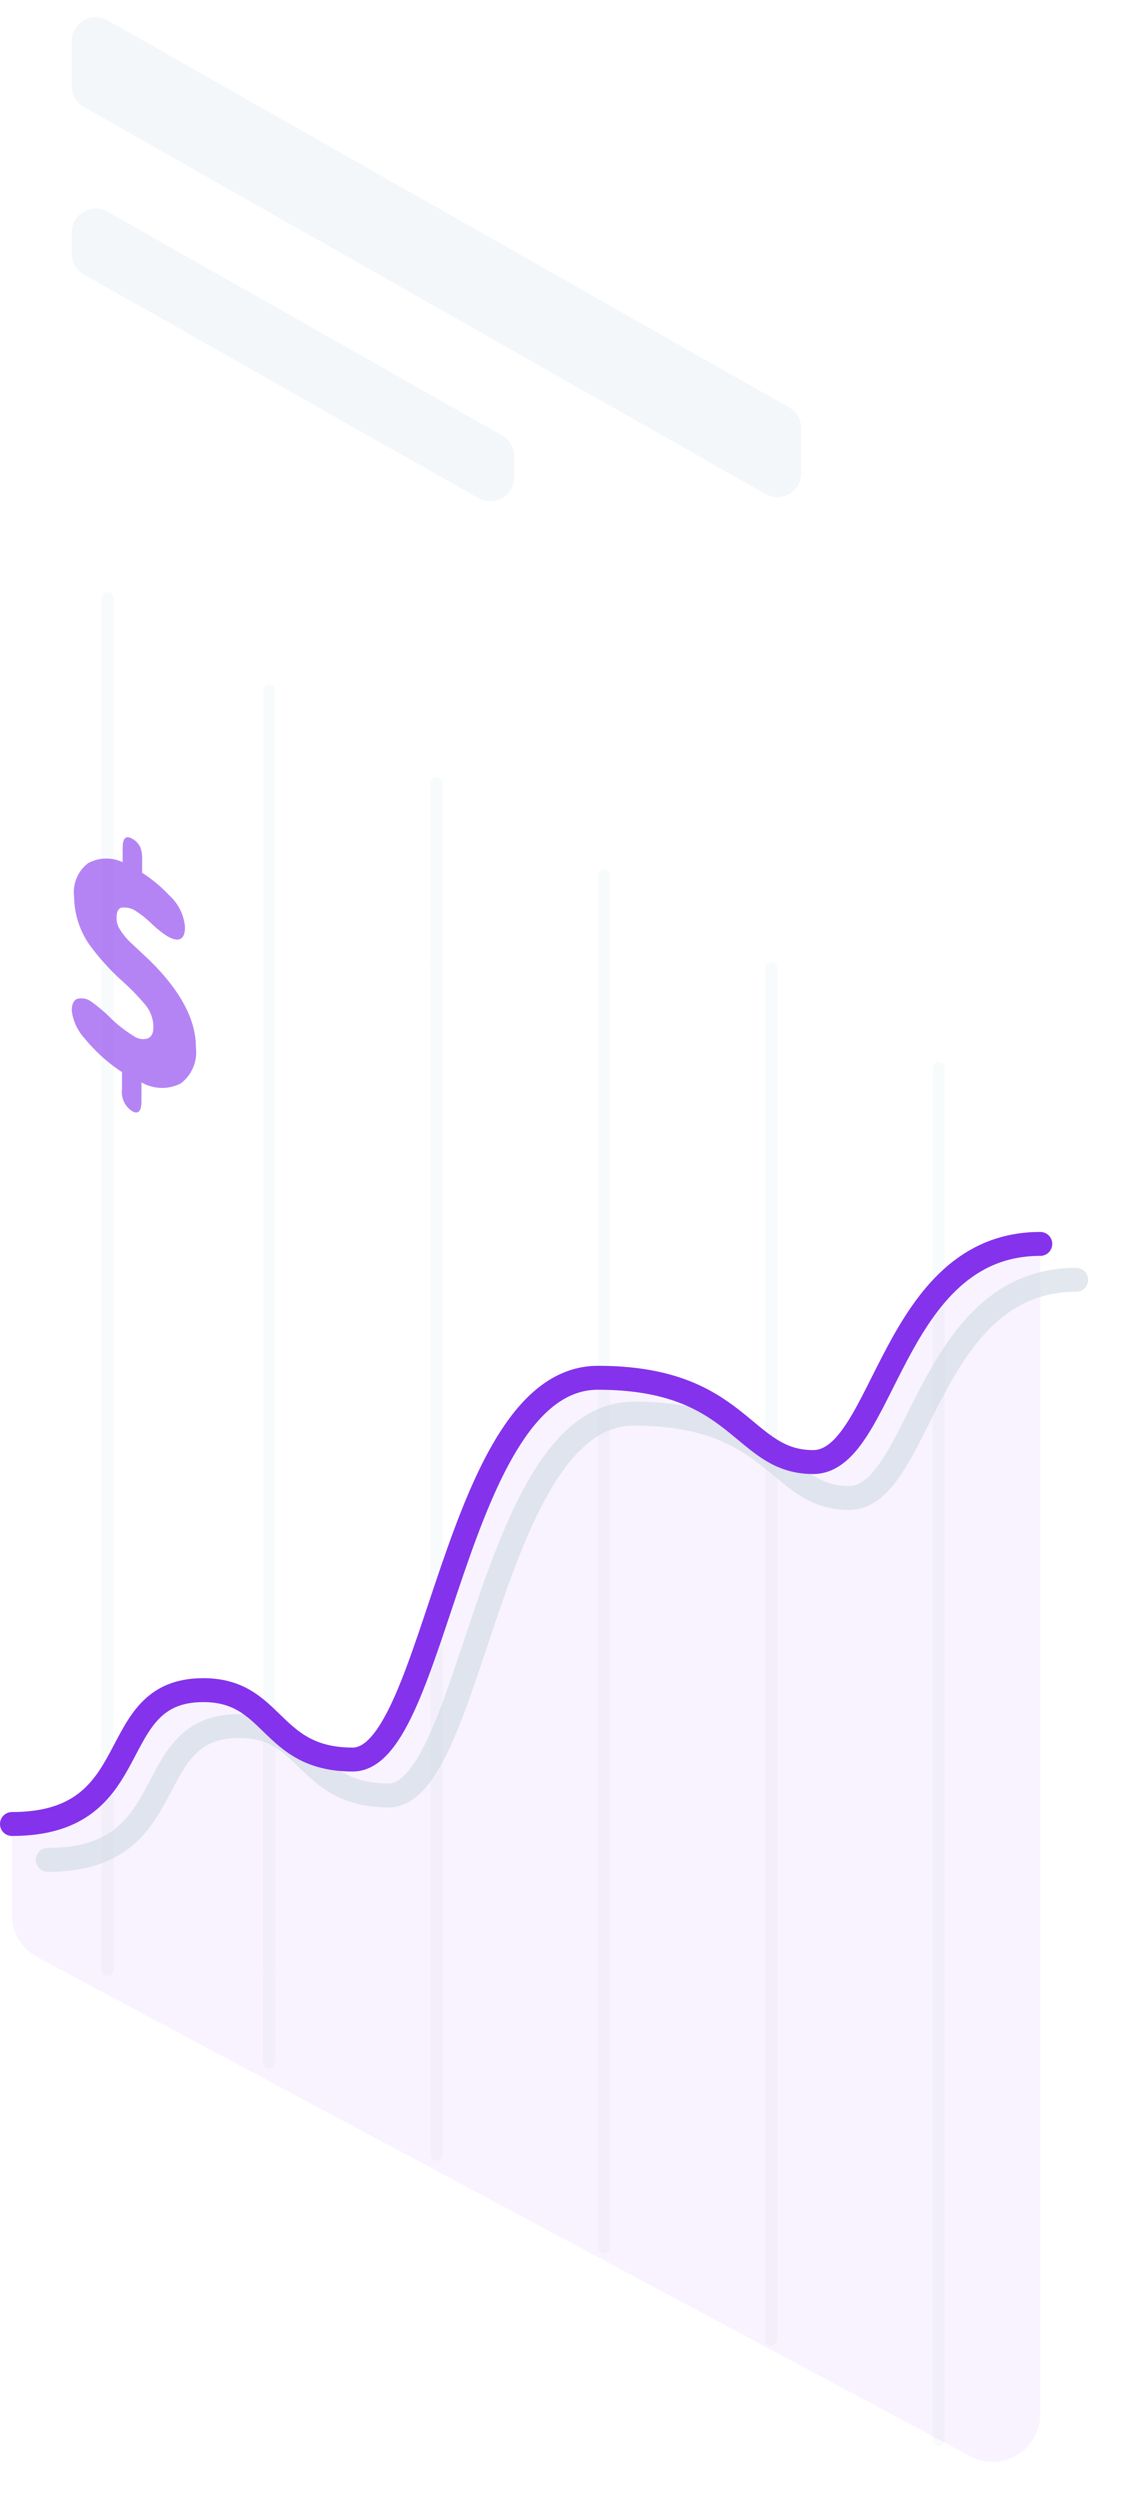 <svg width="94" height="209" viewBox="0 0 94 209" fill="none" xmlns="http://www.w3.org/2000/svg"><path d="M9 164.705V50m13.5 122.432V57.727m14 122.432V65.455m14 122.431V73.182m14 122.432V80.909M78.5 204V89.295" opacity=".35" stroke="#EBF2F7" stroke-linecap="round"/><path opacity=".1" d="M17 140.308c-8.5 0-4.5 11.192-16 11.192v8.603a4 4 0 0 0 2.113 3.527l78 41.721c2.665 1.426 5.887-.505 5.887-3.527V103c-12.5 0-13 18.239-19 18.239s-5.99-7.047-18-7.047-13.5 31.919-20.5 31.919-6.5-5.803-12.5-5.803z" fill="#B584F4"/><path d="M65.987 34.055l-57-32.36C7.654.94 6 1.903 6 3.436v3.771a2 2 0 0 0 1.013 1.74l57 32.358c1.333.757 2.987-.206 2.987-1.74v-3.77a2 2 0 0 0-1.013-1.74zM6 19.433v1.772a2 2 0 0 0 1.014 1.74l33 18.709c1.333.755 2.986-.208 2.986-1.74V38.14a2 2 0 0 0-1.014-1.74l-33-18.708C7.653 16.937 6 17.9 6 19.433z" fill="#F3F7FA"/><path d="M4 155.5c11.5 0 7.5-11.192 16-11.192 6 0 5.5 5.803 12.5 5.803s8.49-31.919 20.5-31.919 12 7.047 18 7.047S77.5 107 90 107" stroke="#D2DAE4" stroke-width="2" stroke-linecap="round" opacity=".8" filter="url(#a)"/><path d="M1 152.5c11.5 0 7.5-11.192 16-11.192 6 0 5.5 5.803 12.5 5.803s8.49-31.919 20.5-31.919 12 7.047 18 7.047S74.5 104 87 104" stroke="#8432EC" stroke-width="2" stroke-linecap="round"/><path opacity=".6" d="M11.072 70.132c.314.168.558.442.689.773.097.309.14.632.126.956v1.11a11.83 11.83 0 0 1 2.263 1.882 4.033 4.033 0 0 1 1.32 2.642c0 1.082-.505 1.335-1.489.773a9.479 9.479 0 0 1-1.32-1.054 8.523 8.523 0 0 0-1.293-1.04 1.756 1.756 0 0 0-1.11-.295c-.338 0-.506.337-.506.815-.01.286.048.57.168.83a5.621 5.621 0 0 0 1.138 1.404l1.335 1.25c2.67 2.586 4 5.05 3.99 7.392a3.26 3.26 0 0 1-1.278 3.02 3.428 3.428 0 0 1-3.274-.098v1.56c0 .871-.267 1.152-.815.83a1.897 1.897 0 0 1-.815-1.771v-1.476a13.898 13.898 0 0 1-3.12-2.81A4.215 4.215 0 0 1 6 84.507c0-.548.155-.872.464-.998a1.405 1.405 0 0 1 1.194.253c.55.393 1.066.83 1.546 1.307.6.596 1.27 1.12 1.995 1.56a1.307 1.307 0 0 0 1.138.196c.323-.126.492-.436.492-.941a2.965 2.965 0 0 0-.66-1.855 19.778 19.778 0 0 0-1.855-1.925A19.56 19.56 0 0 1 7.419 78.9a7.18 7.18 0 0 1-1.222-3.92 3.05 3.05 0 0 1 1.166-2.81 3.204 3.204 0 0 1 2.894-.085v-1.194c0-.843.282-1.068.816-.759z" fill="#8432EC"/><defs><filter id="a" x="0" y="103" width="94" height="56.5" filterUnits="userSpaceOnUse" color-interpolation-filters="sRGB"><feFlood flood-opacity="0" result="BackgroundImageFix"/><feBlend in="SourceGraphic" in2="BackgroundImageFix" result="shape"/><feGaussianBlur stdDeviation="1.5" result="effect1_foregroundBlur"/></filter></defs></svg>
